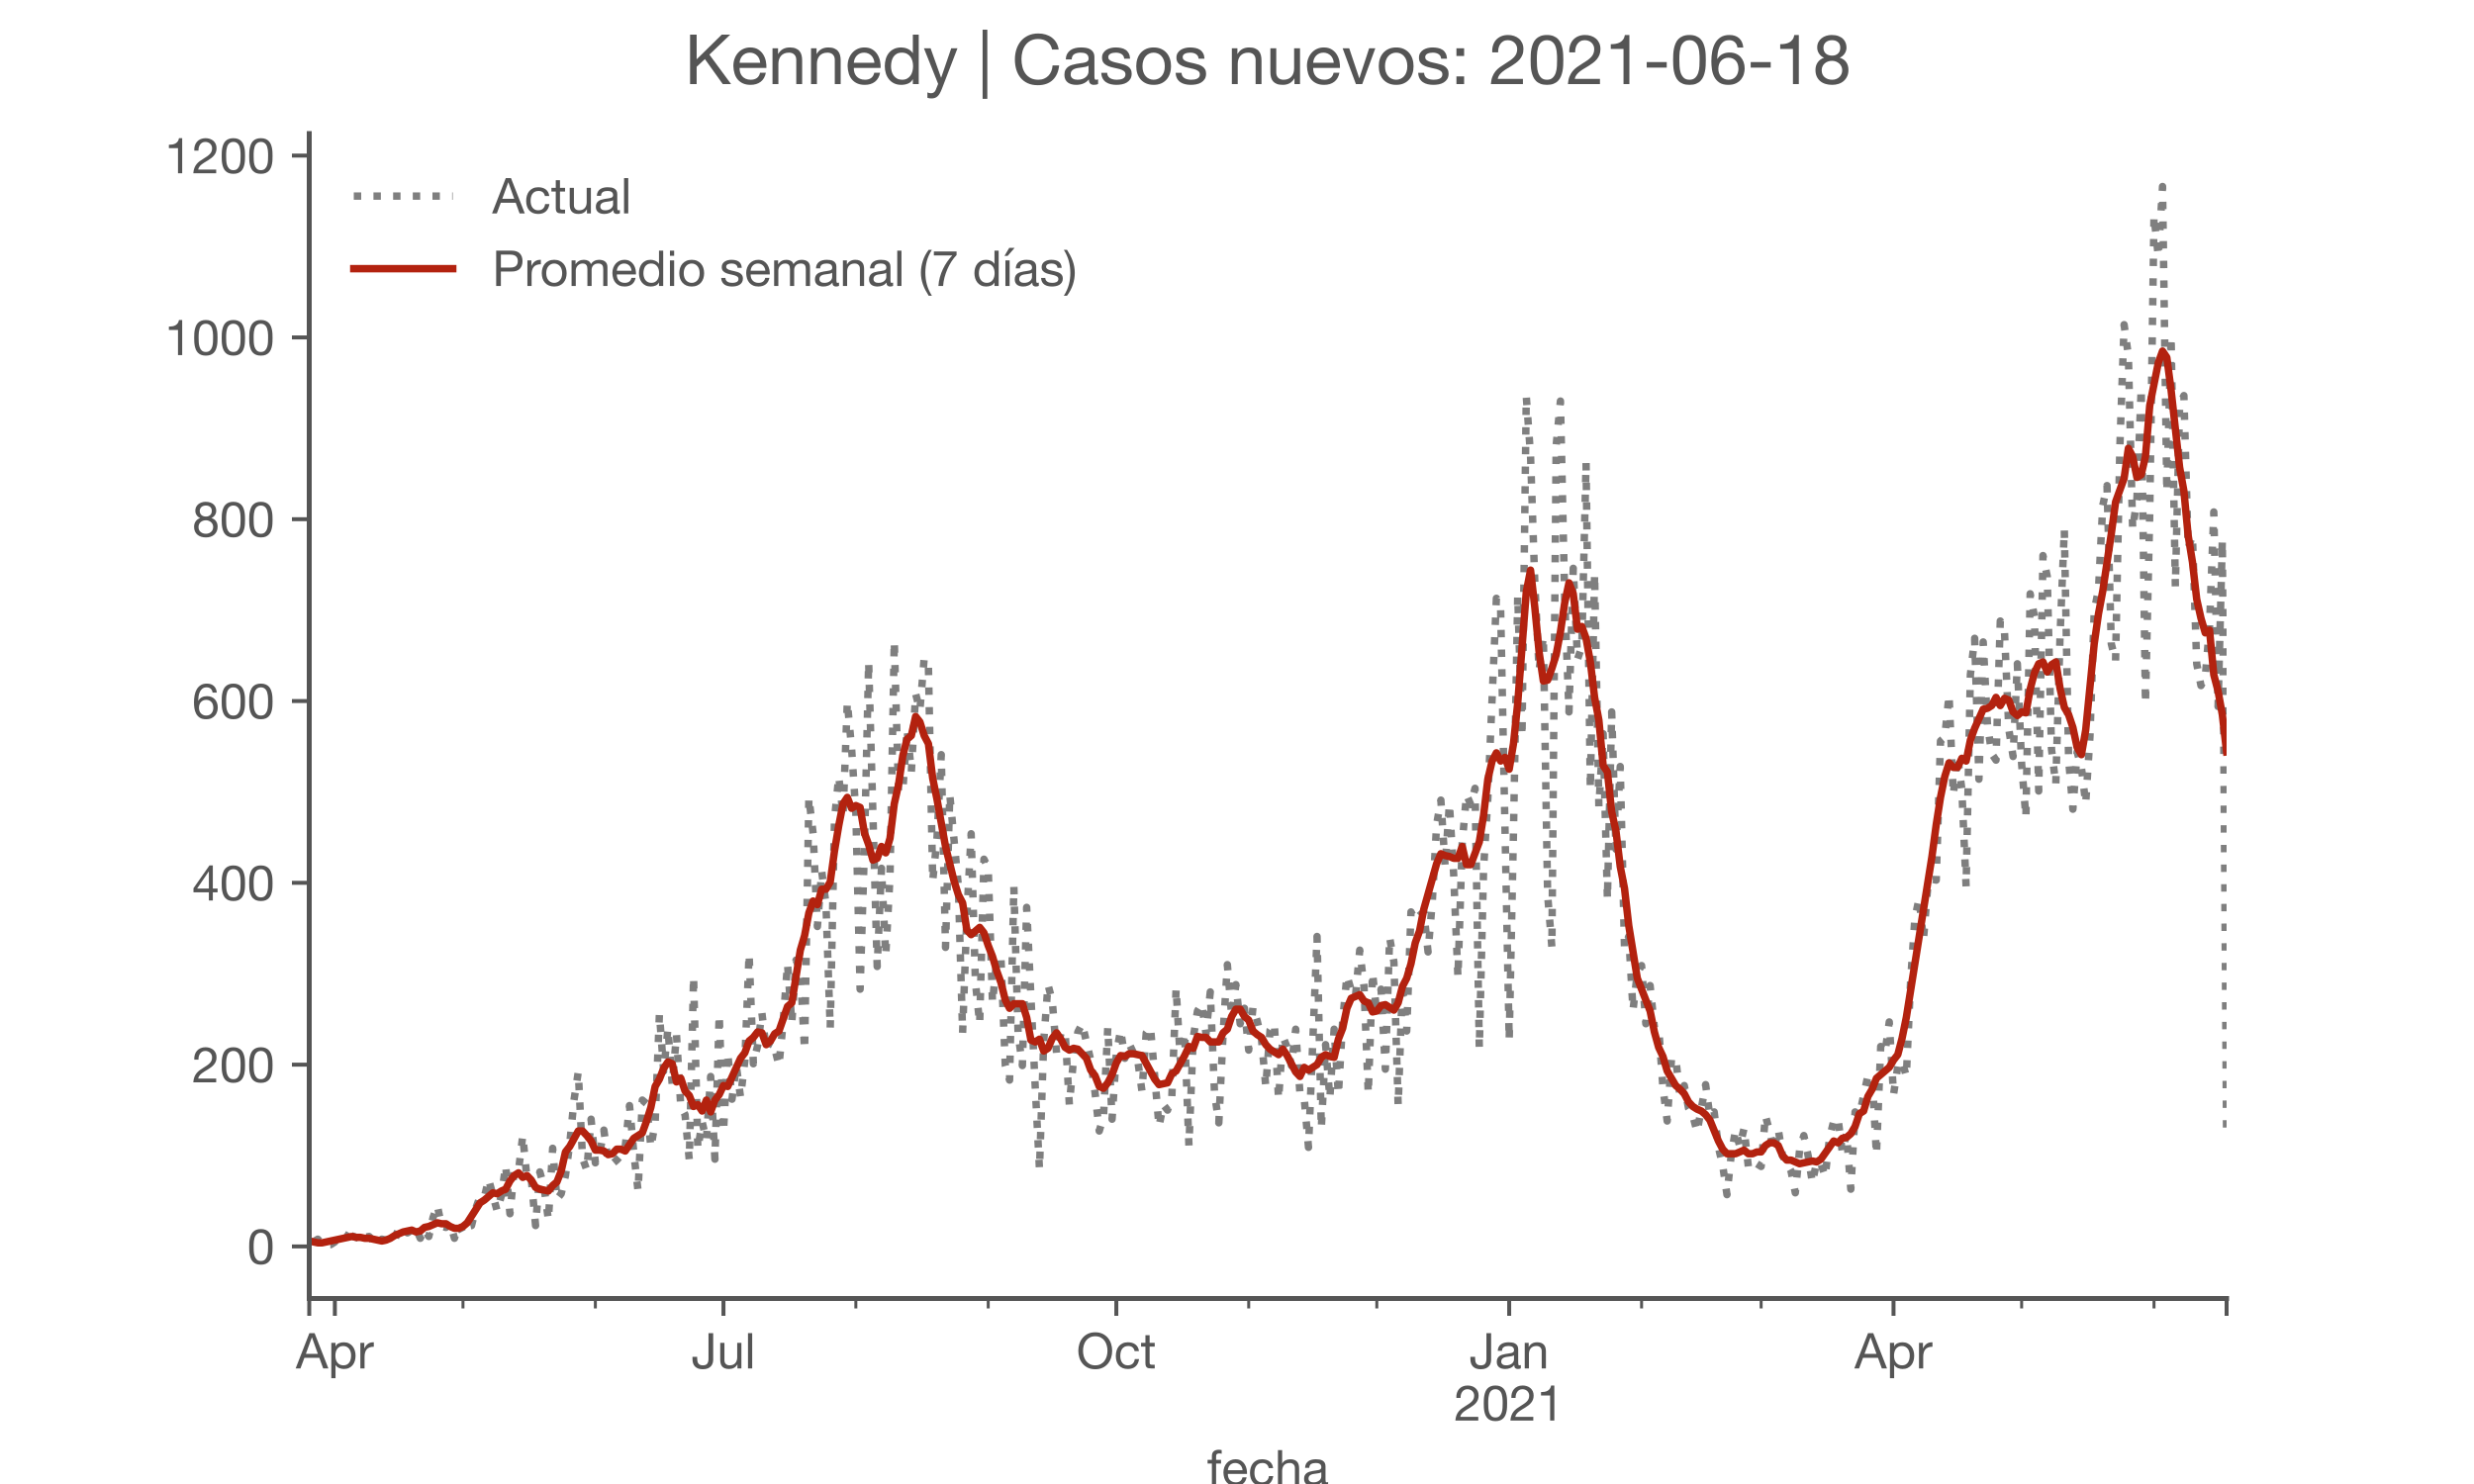 <?xml version="1.0" encoding="utf-8" standalone="no"?>
<!DOCTYPE svg PUBLIC "-//W3C//DTD SVG 1.1//EN"
  "http://www.w3.org/Graphics/SVG/1.1/DTD/svg11.dtd">
<!-- Created with matplotlib (https://matplotlib.org/) -->
<svg height="300pt" version="1.1" viewBox="0 0 500 300" width="500pt" xmlns="http://www.w3.org/2000/svg" xmlns:xlink="http://www.w3.org/1999/xlink">
 <defs>
  <style type="text/css">*{stroke-linecap:butt;stroke-linejoin:round;}</style>
 </defs>
 <g id="figure_1">
  <g id="patch_1">
   <path d="M 0 300 
L 500 300 
L 500 0 
L 0 0 
z
" style="fill:#ffffff;"/>
  </g>
  <g id="axes_1">
   <g id="patch_2">
    <path d="M 62.5 262.5 
L 450 262.5 
L 450 27 
L 62.5 27 
z
" style="fill:#ffffff;"/>
   </g>
   <g id="matplotlib.axis_1">
    <g id="xtick_1">
     <g id="line2d_1">
      <defs>
       <path d="M 0 0 
L 0 3.5 
" id="mc97110489b" style="stroke:#555555;stroke-width:0.8;"/>
      </defs>
      <g>
       <use style="fill:#555555;stroke:#555555;stroke-width:0.8;" x="62.5" xlink:href="#mc97110489b" y="262.5"/>
      </g>
     </g>
    </g>
    <g id="xtick_2">
     <g id="line2d_2">
      <g>
       <use style="fill:#555555;stroke:#555555;stroke-width:0.8;" x="67.678" xlink:href="#mc97110489b" y="262.5"/>
      </g>
     </g>
     <g id="text_1">
      <!-- Apr -->
      <g style="fill:#555555;" transform="translate(59.809 276.641)scale(0.1 -0.1)">
       <defs>
        <path d="M 20.094 29.5 
L 32.203 62.797 
L 32.406 62.797 
L 44.297 29.5 
z
M 27.203 71.406 
L -0.594 0 
L 9.094 0 
L 17.094 21.5 
L 47.297 21.5 
L 55.094 0 
L 65.594 0 
L 37.703 71.406 
z
" id="HelveticaNeue-65"/>
        <path d="M 6.703 51.703 
L 6.703 -19.703 
L 15.203 -19.703 
L 15.203 6.906 
L 15.406 6.906 
Q 16.797 4.594 18.844 3.047 
Q 20.906 1.5 23.203 0.594 
Q 25.5 -0.297 27.844 -0.688 
Q 30.203 -1.094 32.094 -1.094 
Q 38 -1.094 42.453 1 
Q 46.906 3.094 49.844 6.75 
Q 52.797 10.406 54.25 15.297 
Q 55.703 20.203 55.703 25.703 
Q 55.703 31.203 54.203 36.094 
Q 52.703 41 49.75 44.75 
Q 46.797 48.5 42.344 50.703 
Q 37.906 52.906 31.906 52.906 
Q 26.5 52.906 22 50.953 
Q 17.5 49 15.406 44.703 
L 15.203 44.703 
L 15.203 51.703 
z
M 46.703 26.297 
Q 46.703 22.5 45.891 18.891 
Q 45.094 15.297 43.297 12.5 
Q 41.5 9.703 38.547 8 
Q 35.594 6.297 31.203 6.297 
Q 26.797 6.297 23.688 7.938 
Q 20.594 9.594 18.641 12.297 
Q 16.703 15 15.797 18.547 
Q 14.906 22.094 14.906 25.906 
Q 14.906 29.5 15.75 33 
Q 16.594 36.5 18.5 39.25 
Q 20.406 42 23.406 43.703 
Q 26.406 45.406 30.703 45.406 
Q 34.797 45.406 37.844 43.797 
Q 40.906 42.203 42.844 39.5 
Q 44.797 36.797 45.75 33.344 
Q 46.703 29.906 46.703 26.297 
z
" id="HelveticaNeue-112"/>
        <path d="M 6.094 51.703 
L 6.094 0 
L 14.594 0 
L 14.594 23 
Q 14.594 28 15.594 31.844 
Q 16.594 35.703 18.797 38.391 
Q 21 41.094 24.594 42.5 
Q 28.203 43.906 33.297 43.906 
L 33.297 52.906 
Q 26.406 53.094 21.906 50.094 
Q 17.406 47.094 14.297 40.797 
L 14.094 40.797 
L 14.094 51.703 
z
" id="HelveticaNeue-114"/>
       </defs>
       <use xlink:href="#HelveticaNeue-65"/>
       <use x="64.8" xlink:href="#HelveticaNeue-112"/>
       <use x="124.1" xlink:href="#HelveticaNeue-114"/>
      </g>
     </g>
    </g>
    <g id="xtick_3">
     <g id="line2d_3">
      <g>
       <use style="fill:#555555;stroke:#555555;stroke-width:0.8;" x="146.214" xlink:href="#mc97110489b" y="262.5"/>
      </g>
     </g>
     <g id="text_2">
      <!-- Jul -->
      <g style="fill:#555555;" transform="translate(139.729 276.641)scale(0.1 -0.1)">
       <defs>
        <path d="M 44.094 17.797 
L 44.094 71.406 
L 34.594 71.406 
L 34.594 19.203 
Q 34.594 13.297 32.141 9.797 
Q 29.703 6.297 23.203 6.297 
Q 19.703 6.297 17.453 7.344 
Q 15.203 8.406 13.953 10.297 
Q 12.703 12.203 12.203 14.797 
Q 11.703 17.406 11.703 20.5 
L 11.703 23.5 
L 2.203 23.5 
L 2.203 19.094 
Q 2.203 8.906 7.594 3.656 
Q 13 -1.594 23 -1.594 
Q 29 -1.594 33.047 0.047 
Q 37.094 1.703 39.547 4.453 
Q 42 7.203 43.047 10.703 
Q 44.094 14.203 44.094 17.797 
z
" id="HelveticaNeue-74"/>
        <path d="M 49.203 0 
L 49.203 51.703 
L 40.703 51.703 
L 40.703 22.5 
Q 40.703 19 39.75 16.047 
Q 38.797 13.094 36.891 10.891 
Q 35 8.703 32.141 7.5 
Q 29.297 6.297 25.406 6.297 
Q 20.5 6.297 17.703 9.094 
Q 14.906 11.906 14.906 16.703 
L 14.906 51.703 
L 6.406 51.703 
L 6.406 17.703 
Q 6.406 13.5 7.25 10.047 
Q 8.094 6.594 10.188 4.094 
Q 12.297 1.594 15.688 0.25 
Q 19.094 -1.094 24.203 -1.094 
Q 29.906 -1.094 34.094 1.156 
Q 38.297 3.406 41 8.203 
L 41.203 8.203 
L 41.203 0 
z
" id="HelveticaNeue-117"/>
        <path d="M 6.906 71.406 
L 6.906 0 
L 15.406 0 
L 15.406 71.406 
z
" id="HelveticaNeue-108"/>
       </defs>
       <use xlink:href="#HelveticaNeue-74"/>
       <use x="51.9" xlink:href="#HelveticaNeue-117"/>
       <use x="107.5" xlink:href="#HelveticaNeue-108"/>
      </g>
     </g>
    </g>
    <g id="xtick_4">
     <g id="line2d_4">
      <g>
       <use style="fill:#555555;stroke:#555555;stroke-width:0.8;" x="225.612" xlink:href="#mc97110489b" y="262.5"/>
      </g>
     </g>
     <g id="text_3">
      <!-- Oct -->
      <g style="fill:#555555;" transform="translate(217.552 276.641)scale(0.1 -0.1)">
       <defs>
        <path d="M 13.297 35.703 
Q 13.297 41.094 14.688 46.344 
Q 16.094 51.594 19.094 55.797 
Q 22.094 60 26.797 62.547 
Q 31.5 65.094 38 65.094 
Q 44.5 65.094 49.203 62.547 
Q 53.906 60 56.906 55.797 
Q 59.906 51.594 61.297 46.344 
Q 62.703 41.094 62.703 35.703 
Q 62.703 30.297 61.297 25.047 
Q 59.906 19.797 56.906 15.594 
Q 53.906 11.406 49.203 8.844 
Q 44.5 6.297 38 6.297 
Q 31.5 6.297 26.797 8.844 
Q 22.094 11.406 19.094 15.594 
Q 16.094 19.797 14.688 25.047 
Q 13.297 30.297 13.297 35.703 
z
M 3.797 35.703 
Q 3.797 28.406 5.938 21.656 
Q 8.094 14.906 12.391 9.703 
Q 16.703 4.5 23.094 1.453 
Q 29.5 -1.594 38 -1.594 
Q 46.5 -1.594 52.891 1.453 
Q 59.297 4.5 63.594 9.703 
Q 67.906 14.906 70.047 21.656 
Q 72.203 28.406 72.203 35.703 
Q 72.203 43 70.047 49.75 
Q 67.906 56.5 63.594 61.703 
Q 59.297 66.906 52.891 70 
Q 46.5 73.094 38 73.094 
Q 29.5 73.094 23.094 70 
Q 16.703 66.906 12.391 61.703 
Q 8.094 56.5 5.938 49.75 
Q 3.797 43 3.797 35.703 
z
" id="HelveticaNeue-79"/>
        <path d="M 41.5 35.094 
L 50.297 35.094 
Q 49.797 39.703 47.891 43.047 
Q 46 46.406 43.047 48.594 
Q 40.094 50.797 36.25 51.844 
Q 32.406 52.906 28 52.906 
Q 21.906 52.906 17.297 50.75 
Q 12.703 48.594 9.641 44.844 
Q 6.594 41.094 5.094 36.047 
Q 3.594 31 3.594 25.203 
Q 3.594 19.406 5.141 14.547 
Q 6.703 9.703 9.75 6.203 
Q 12.797 2.703 17.344 0.797 
Q 21.906 -1.094 27.797 -1.094 
Q 37.703 -1.094 43.453 4.094 
Q 49.203 9.297 50.594 18.906 
L 41.906 18.906 
Q 41.094 12.906 37.547 9.594 
Q 34 6.297 27.703 6.297 
Q 23.703 6.297 20.797 7.891 
Q 17.906 9.5 16.094 12.141 
Q 14.297 14.797 13.438 18.188 
Q 12.594 21.594 12.594 25.203 
Q 12.594 29.094 13.391 32.75 
Q 14.203 36.406 16.047 39.203 
Q 17.906 42 21 43.703 
Q 24.094 45.406 28.703 45.406 
Q 34.094 45.406 37.297 42.703 
Q 40.5 40 41.5 35.094 
z
" id="HelveticaNeue-99"/>
        <path d="M 18.203 51.703 
L 18.203 67.203 
L 9.703 67.203 
L 9.703 51.703 
L 0.906 51.703 
L 0.906 44.203 
L 9.703 44.203 
L 9.703 11.297 
Q 9.703 7.703 10.391 5.5 
Q 11.094 3.297 12.547 2.094 
Q 14 0.906 16.344 0.453 
Q 18.703 0 22 0 
L 28.5 0 
L 28.5 7.5 
L 24.594 7.5 
Q 22.594 7.5 21.344 7.641 
Q 20.094 7.797 19.391 8.297 
Q 18.703 8.797 18.453 9.688 
Q 18.203 10.594 18.203 12.094 
L 18.203 44.203 
L 28.5 44.203 
L 28.5 51.703 
z
" id="HelveticaNeue-116"/>
       </defs>
       <use xlink:href="#HelveticaNeue-79"/>
       <use x="76" xlink:href="#HelveticaNeue-99"/>
       <use x="129.7" xlink:href="#HelveticaNeue-116"/>
      </g>
     </g>
    </g>
    <g id="xtick_5">
     <g id="line2d_5">
      <g>
       <use style="fill:#555555;stroke:#555555;stroke-width:0.8;" x="305.011" xlink:href="#mc97110489b" y="262.5"/>
      </g>
     </g>
     <g id="text_4">
      <!-- Jan -->
      <g style="fill:#555555;" transform="translate(296.951 276.641)scale(0.1 -0.1)">
       <defs>
        <path d="M 52.203 0.203 
Q 50 -1.094 46.094 -1.094 
Q 42.797 -1.094 40.844 0.75 
Q 38.906 2.594 38.906 6.797 
Q 35.406 2.594 30.75 0.75 
Q 26.094 -1.094 20.703 -1.094 
Q 17.203 -1.094 14.047 -0.297 
Q 10.906 0.5 8.594 2.203 
Q 6.297 3.906 4.938 6.656 
Q 3.594 9.406 3.594 13.297 
Q 3.594 17.703 5.094 20.5 
Q 6.594 23.297 9.047 25.047 
Q 11.5 26.797 14.641 27.688 
Q 17.797 28.594 21.094 29.203 
Q 24.594 29.906 27.75 30.25 
Q 30.906 30.594 33.297 31.25 
Q 35.703 31.906 37.094 33.156 
Q 38.5 34.406 38.5 36.797 
Q 38.5 39.594 37.453 41.297 
Q 36.406 43 34.75 43.891 
Q 33.094 44.797 31.047 45.094 
Q 29 45.406 27 45.406 
Q 21.594 45.406 18 43.344 
Q 14.406 41.297 14.094 35.594 
L 5.594 35.594 
Q 5.797 40.406 7.594 43.703 
Q 9.406 47 12.406 49.047 
Q 15.406 51.094 19.25 52 
Q 23.094 52.906 27.5 52.906 
Q 31 52.906 34.453 52.406 
Q 37.906 51.906 40.703 50.344 
Q 43.5 48.797 45.203 46 
Q 46.906 43.203 46.906 38.703 
L 46.906 12.094 
Q 46.906 9.094 47.25 7.688 
Q 47.594 6.297 49.594 6.297 
Q 50.703 6.297 52.203 6.797 
z
M 38.406 26.703 
Q 36.797 25.5 34.188 24.953 
Q 31.594 24.406 28.75 24.047 
Q 25.906 23.703 23 23.25 
Q 20.094 22.797 17.797 21.797 
Q 15.5 20.797 14.047 18.938 
Q 12.594 17.094 12.594 13.906 
Q 12.594 11.797 13.438 10.344 
Q 14.297 8.906 15.641 8 
Q 17 7.094 18.797 6.688 
Q 20.594 6.297 22.594 6.297 
Q 26.797 6.297 29.797 7.438 
Q 32.797 8.594 34.688 10.344 
Q 36.594 12.094 37.5 14.141 
Q 38.406 16.203 38.406 18 
z
" id="HelveticaNeue-97"/>
        <path d="M 6.406 51.703 
L 6.406 0 
L 14.906 0 
L 14.906 29.203 
Q 14.906 32.703 15.844 35.641 
Q 16.797 38.594 18.688 40.797 
Q 20.594 43 23.438 44.203 
Q 26.297 45.406 30.203 45.406 
Q 35.094 45.406 37.891 42.594 
Q 40.703 39.797 40.703 35 
L 40.703 0 
L 49.203 0 
L 49.203 34 
Q 49.203 38.203 48.344 41.641 
Q 47.5 45.094 45.391 47.594 
Q 43.297 50.094 39.891 51.5 
Q 36.5 52.906 31.406 52.906 
Q 19.906 52.906 14.594 43.5 
L 14.406 43.5 
L 14.406 51.703 
z
" id="HelveticaNeue-110"/>
       </defs>
       <use xlink:href="#HelveticaNeue-74"/>
       <use x="51.9" xlink:href="#HelveticaNeue-97"/>
       <use x="105.6" xlink:href="#HelveticaNeue-110"/>
      </g>
      <!-- 2021 -->
      <g style="fill:#555555;" transform="translate(293.892 287.18)scale(0.1 -0.1)">
       <defs>
        <path d="M 4.406 45.797 
L 12.906 45.797 
Q 12.797 49 13.547 52.141 
Q 14.297 55.297 16 57.797 
Q 17.703 60.297 20.344 61.844 
Q 23 63.406 26.703 63.406 
Q 29.5 63.406 32 62.5 
Q 34.5 61.594 36.344 59.891 
Q 38.203 58.203 39.297 55.844 
Q 40.406 53.5 40.406 50.594 
Q 40.406 46.906 39.25 44.094 
Q 38.094 41.297 35.844 38.891 
Q 33.594 36.5 30.188 34.141 
Q 26.797 31.797 22.297 29 
Q 18.594 26.797 15.188 24.297 
Q 11.797 21.797 9.094 18.5 
Q 6.406 15.203 4.656 10.75 
Q 2.906 6.297 2.406 0 
L 48.703 0 
L 48.703 7.5 
L 12.297 7.5 
Q 12.906 10.797 14.844 13.344 
Q 16.797 15.906 19.547 18.094 
Q 22.297 20.297 25.594 22.25 
Q 28.906 24.203 32.203 26.203 
Q 35.5 28.297 38.594 30.594 
Q 41.703 32.906 44.094 35.75 
Q 46.5 38.594 47.953 42.188 
Q 49.406 45.797 49.406 50.5 
Q 49.406 55.5 47.656 59.297 
Q 45.906 63.094 42.906 65.641 
Q 39.906 68.203 35.844 69.547 
Q 31.797 70.906 27.203 70.906 
Q 21.594 70.906 17.188 69 
Q 12.797 67.094 9.844 63.75 
Q 6.906 60.406 5.5 55.797 
Q 4.094 51.203 4.406 45.797 
z
" id="HelveticaNeue-50"/>
        <path d="M 13.203 34.906 
Q 13.203 37.5 13.25 40.641 
Q 13.297 43.797 13.75 46.938 
Q 14.203 50.094 15.047 53.094 
Q 15.906 56.094 17.547 58.344 
Q 19.203 60.594 21.703 62 
Q 24.203 63.406 27.797 63.406 
Q 31.406 63.406 33.906 62 
Q 36.406 60.594 38.047 58.344 
Q 39.703 56.094 40.547 53.094 
Q 41.406 50.094 41.844 46.938 
Q 42.297 43.797 42.344 40.641 
Q 42.406 37.5 42.406 34.906 
Q 42.406 30.906 42.156 25.953 
Q 41.906 21 40.547 16.641 
Q 39.203 12.297 36.203 9.297 
Q 33.203 6.297 27.797 6.297 
Q 22.406 6.297 19.406 9.297 
Q 16.406 12.297 15.047 16.641 
Q 13.703 21 13.453 25.953 
Q 13.203 30.906 13.203 34.906 
z
M 4.203 34.797 
Q 4.203 30.906 4.391 26.703 
Q 4.594 22.5 5.391 18.5 
Q 6.203 14.5 7.703 10.953 
Q 9.203 7.406 11.797 4.703 
Q 14.406 2 18.344 0.453 
Q 22.297 -1.094 27.797 -1.094 
Q 33.406 -1.094 37.297 0.453 
Q 41.203 2 43.797 4.703 
Q 46.406 7.406 47.906 10.953 
Q 49.406 14.5 50.203 18.5 
Q 51 22.5 51.203 26.703 
Q 51.406 30.906 51.406 34.797 
Q 51.406 38.703 51.203 42.891 
Q 51 47.094 50.203 51.094 
Q 49.406 55.094 47.906 58.688 
Q 46.406 62.297 43.797 65 
Q 41.203 67.703 37.25 69.297 
Q 33.297 70.906 27.797 70.906 
Q 22.297 70.906 18.344 69.297 
Q 14.406 67.703 11.797 65 
Q 9.203 62.297 7.703 58.688 
Q 6.203 55.094 5.391 51.094 
Q 4.594 47.094 4.391 42.891 
Q 4.203 38.703 4.203 34.797 
z
" id="HelveticaNeue-48"/>
        <path d="M 35.594 0 
L 35.594 70.906 
L 29.094 70.906 
Q 28.406 66.906 26.5 64.297 
Q 24.594 61.703 21.844 60.203 
Q 19.094 58.703 15.688 58.141 
Q 12.297 57.594 8.703 57.594 
L 8.703 50.797 
L 27.094 50.797 
L 27.094 0 
z
" id="HelveticaNeue-49"/>
       </defs>
       <use xlink:href="#HelveticaNeue-50"/>
       <use x="55.6" xlink:href="#HelveticaNeue-48"/>
       <use x="111.2" xlink:href="#HelveticaNeue-50"/>
       <use x="166.8" xlink:href="#HelveticaNeue-49"/>
      </g>
     </g>
    </g>
    <g id="xtick_6">
     <g id="line2d_6">
      <g>
       <use style="fill:#555555;stroke:#555555;stroke-width:0.8;" x="382.684" xlink:href="#mc97110489b" y="262.5"/>
      </g>
     </g>
     <g id="text_5">
      <!-- Apr -->
      <g style="fill:#555555;" transform="translate(374.814 276.641)scale(0.1 -0.1)">
       <use xlink:href="#HelveticaNeue-65"/>
       <use x="64.8" xlink:href="#HelveticaNeue-112"/>
       <use x="124.1" xlink:href="#HelveticaNeue-114"/>
      </g>
     </g>
    </g>
    <g id="xtick_7">
     <g id="line2d_7">
      <g>
       <use style="fill:#555555;stroke:#555555;stroke-width:0.8;" x="450" xlink:href="#mc97110489b" y="262.5"/>
      </g>
     </g>
    </g>
    <g id="xtick_8">
     <g id="line2d_8">
      <defs>
       <path d="M 0 0 
L 0 2 
" id="m75bd9c53e6" style="stroke:#555555;stroke-width:0.6;"/>
      </defs>
      <g>
       <use style="fill:#555555;stroke:#555555;stroke-width:0.6;" x="93.569" xlink:href="#m75bd9c53e6" y="262.5"/>
      </g>
     </g>
    </g>
    <g id="xtick_9">
     <g id="line2d_9">
      <g>
       <use style="fill:#555555;stroke:#555555;stroke-width:0.6;" x="120.323" xlink:href="#m75bd9c53e6" y="262.5"/>
      </g>
     </g>
    </g>
    <g id="xtick_10">
     <g id="line2d_10">
      <g>
       <use style="fill:#555555;stroke:#555555;stroke-width:0.6;" x="172.968" xlink:href="#m75bd9c53e6" y="262.5"/>
      </g>
     </g>
    </g>
    <g id="xtick_11">
     <g id="line2d_11">
      <g>
       <use style="fill:#555555;stroke:#555555;stroke-width:0.6;" x="199.722" xlink:href="#m75bd9c53e6" y="262.5"/>
      </g>
     </g>
    </g>
    <g id="xtick_12">
     <g id="line2d_12">
      <g>
       <use style="fill:#555555;stroke:#555555;stroke-width:0.6;" x="252.366" xlink:href="#m75bd9c53e6" y="262.5"/>
      </g>
     </g>
    </g>
    <g id="xtick_13">
     <g id="line2d_13">
      <g>
       <use style="fill:#555555;stroke:#555555;stroke-width:0.6;" x="278.257" xlink:href="#m75bd9c53e6" y="262.5"/>
      </g>
     </g>
    </g>
    <g id="xtick_14">
     <g id="line2d_14">
      <g>
       <use style="fill:#555555;stroke:#555555;stroke-width:0.6;" x="331.765" xlink:href="#m75bd9c53e6" y="262.5"/>
      </g>
     </g>
    </g>
    <g id="xtick_15">
     <g id="line2d_15">
      <g>
       <use style="fill:#555555;stroke:#555555;stroke-width:0.6;" x="355.93" xlink:href="#m75bd9c53e6" y="262.5"/>
      </g>
     </g>
    </g>
    <g id="xtick_16">
     <g id="line2d_16">
      <g>
       <use style="fill:#555555;stroke:#555555;stroke-width:0.6;" x="408.575" xlink:href="#m75bd9c53e6" y="262.5"/>
      </g>
     </g>
    </g>
    <g id="xtick_17">
     <g id="line2d_17">
      <g>
       <use style="fill:#555555;stroke:#555555;stroke-width:0.6;" x="435.329" xlink:href="#m75bd9c53e6" y="262.5"/>
      </g>
     </g>
    </g>
    <g id="text_6">
     <!-- fecha -->
     <g style="fill:#555555;" transform="translate(243.935 300.291)scale(0.1 -0.1)">
      <defs>
       <path d="M 9.906 44.203 
L 9.906 0 
L 18.406 0 
L 18.406 44.203 
L 28.406 44.203 
L 28.406 51.703 
L 18.406 51.703 
L 18.406 58.906 
Q 18.406 62.297 20.094 63.5 
Q 21.797 64.703 24.906 64.703 
Q 26 64.703 27.297 64.547 
Q 28.594 64.406 29.703 64 
L 29.703 71.406 
Q 28.5 71.797 26.953 72 
Q 25.406 72.203 24.203 72.203 
Q 17.203 72.203 13.547 68.953 
Q 9.906 65.703 9.906 59.406 
L 9.906 51.703 
L 1.203 51.703 
L 1.203 44.203 
z
" id="HelveticaNeue-102"/>
       <path d="M 42.297 30.797 
L 12.594 30.797 
Q 12.797 33.797 13.891 36.438 
Q 15 39.094 16.891 41.094 
Q 18.797 43.094 21.438 44.25 
Q 24.094 45.406 27.406 45.406 
Q 30.594 45.406 33.25 44.25 
Q 35.906 43.094 37.844 41.141 
Q 39.797 39.203 40.938 36.5 
Q 42.094 33.797 42.297 30.797 
z
M 50.5 16.406 
L 42.094 16.406 
Q 41 11.297 37.547 8.797 
Q 34.094 6.297 28.703 6.297 
Q 24.5 6.297 21.391 7.688 
Q 18.297 9.094 16.297 11.438 
Q 14.297 13.797 13.391 16.844 
Q 12.5 19.906 12.594 23.297 
L 51.297 23.297 
Q 51.5 28 50.453 33.203 
Q 49.406 38.406 46.656 42.797 
Q 43.906 47.203 39.344 50.047 
Q 34.797 52.906 27.906 52.906 
Q 22.594 52.906 18.141 50.906 
Q 13.703 48.906 10.453 45.297 
Q 7.203 41.703 5.391 36.797 
Q 3.594 31.906 3.594 26 
Q 3.797 20.094 5.344 15.094 
Q 6.906 10.094 10 6.5 
Q 13.094 2.906 17.641 0.906 
Q 22.203 -1.094 28.406 -1.094 
Q 37.203 -1.094 43 3.297 
Q 48.797 7.703 50.5 16.406 
z
" id="HelveticaNeue-101"/>
       <path d="M 6.406 71.406 
L 6.406 0 
L 14.906 0 
L 14.906 29.203 
Q 14.906 32.703 15.844 35.641 
Q 16.797 38.594 18.688 40.797 
Q 20.594 43 23.438 44.203 
Q 26.297 45.406 30.203 45.406 
Q 35.094 45.406 37.891 42.594 
Q 40.703 39.797 40.703 35 
L 40.703 0 
L 49.203 0 
L 49.203 34 
Q 49.203 38.203 48.344 41.641 
Q 47.5 45.094 45.391 47.594 
Q 43.297 50.094 39.891 51.5 
Q 36.5 52.906 31.406 52.906 
Q 29.094 52.906 26.641 52.406 
Q 24.203 51.906 21.953 50.844 
Q 19.703 49.797 17.891 48.141 
Q 16.094 46.5 15.094 44.094 
L 14.906 44.094 
L 14.906 71.406 
z
" id="HelveticaNeue-104"/>
      </defs>
      <use xlink:href="#HelveticaNeue-102"/>
      <use x="29.6" xlink:href="#HelveticaNeue-101"/>
      <use x="83.3" xlink:href="#HelveticaNeue-99"/>
      <use x="137" xlink:href="#HelveticaNeue-104"/>
      <use x="192.6" xlink:href="#HelveticaNeue-97"/>
     </g>
    </g>
   </g>
   <g id="matplotlib.axis_2">
    <g id="ytick_1">
     <g id="line2d_18">
      <defs>
       <path d="M 0 0 
L -3.5 0 
" id="mfd82204ff8" style="stroke:#555555;stroke-width:0.8;"/>
      </defs>
      <g>
       <use style="fill:#555555;stroke:#555555;stroke-width:0.8;" x="62.5" xlink:href="#mfd82204ff8" y="251.979"/>
      </g>
     </g>
     <g id="text_7">
      <!-- 0 -->
      <g style="fill:#555555;" transform="translate(49.941 255.55)scale(0.1 -0.1)">
       <use xlink:href="#HelveticaNeue-48"/>
      </g>
     </g>
    </g>
    <g id="ytick_2">
     <g id="line2d_19">
      <g>
       <use style="fill:#555555;stroke:#555555;stroke-width:0.8;" x="62.5" xlink:href="#mfd82204ff8" y="215.225"/>
      </g>
     </g>
     <g id="text_8">
      <!-- 200 -->
      <g style="fill:#555555;" transform="translate(38.822 218.796)scale(0.1 -0.1)">
       <use xlink:href="#HelveticaNeue-50"/>
       <use x="55.6" xlink:href="#HelveticaNeue-48"/>
       <use x="111.2" xlink:href="#HelveticaNeue-48"/>
      </g>
     </g>
    </g>
    <g id="ytick_3">
     <g id="line2d_20">
      <g>
       <use style="fill:#555555;stroke:#555555;stroke-width:0.8;" x="62.5" xlink:href="#mfd82204ff8" y="178.472"/>
      </g>
     </g>
     <g id="text_9">
      <!-- 400 -->
      <g style="fill:#555555;" transform="translate(38.822 182.042)scale(0.1 -0.1)">
       <defs>
        <path d="M 33.906 24.094 
L 10.094 24.094 
L 33.703 58.797 
L 33.906 58.797 
z
M 41.906 24.094 
L 41.906 70.906 
L 35.094 70.906 
L 2.797 24.797 
L 2.797 16.594 
L 33.906 16.594 
L 33.906 0 
L 41.906 0 
L 41.906 16.594 
L 51.5 16.594 
L 51.5 24.094 
z
" id="HelveticaNeue-52"/>
       </defs>
       <use xlink:href="#HelveticaNeue-52"/>
       <use x="55.6" xlink:href="#HelveticaNeue-48"/>
       <use x="111.2" xlink:href="#HelveticaNeue-48"/>
      </g>
     </g>
    </g>
    <g id="ytick_4">
     <g id="line2d_21">
      <g>
       <use style="fill:#555555;stroke:#555555;stroke-width:0.8;" x="62.5" xlink:href="#mfd82204ff8" y="141.718"/>
      </g>
     </g>
     <g id="text_10">
      <!-- 600 -->
      <g style="fill:#555555;" transform="translate(38.822 145.288)scale(0.1 -0.1)">
       <defs>
        <path d="M 41.406 52.797 
L 49.906 52.797 
Q 49.094 61.594 43.891 66.25 
Q 38.703 70.906 29.906 70.906 
Q 22.297 70.906 17.297 67.703 
Q 12.297 64.5 9.297 59.203 
Q 6.297 53.906 5.047 47.047 
Q 3.797 40.203 3.797 32.906 
Q 3.797 27.297 4.641 21.297 
Q 5.5 15.297 8.094 10.297 
Q 10.703 5.297 15.5 2.094 
Q 20.297 -1.094 28.203 -1.094 
Q 34.906 -1.094 39.453 1.156 
Q 44 3.406 46.75 6.844 
Q 49.5 10.297 50.703 14.5 
Q 51.906 18.703 51.906 22.594 
Q 51.906 27.5 50.406 31.703 
Q 48.906 35.906 46.156 39 
Q 43.406 42.094 39.344 43.844 
Q 35.297 45.594 30.203 45.594 
Q 24.406 45.594 19.953 43.391 
Q 15.5 41.203 12.5 36.297 
L 12.297 36.5 
Q 12.406 40.594 13.094 45.297 
Q 13.797 50 15.641 54.047 
Q 17.5 58.094 20.797 60.75 
Q 24.094 63.406 29.5 63.406 
Q 34.594 63.406 37.688 60.5 
Q 40.797 57.594 41.406 52.797 
z
M 28.594 38.094 
Q 32.203 38.094 34.891 36.797 
Q 37.594 35.5 39.391 33.344 
Q 41.203 31.203 42.047 28.25 
Q 42.906 25.297 42.906 22 
Q 42.906 18.906 41.953 16.047 
Q 41 13.203 39.203 11 
Q 37.406 8.797 34.75 7.547 
Q 32.094 6.297 28.594 6.297 
Q 25.094 6.297 22.344 7.547 
Q 19.594 8.797 17.75 10.891 
Q 15.906 13 14.906 15.891 
Q 13.906 18.797 13.906 22.094 
Q 13.906 25.406 14.844 28.344 
Q 15.797 31.297 17.688 33.438 
Q 19.594 35.594 22.297 36.844 
Q 25 38.094 28.594 38.094 
z
" id="HelveticaNeue-54"/>
       </defs>
       <use xlink:href="#HelveticaNeue-54"/>
       <use x="55.6" xlink:href="#HelveticaNeue-48"/>
       <use x="111.2" xlink:href="#HelveticaNeue-48"/>
      </g>
     </g>
    </g>
    <g id="ytick_5">
     <g id="line2d_22">
      <g>
       <use style="fill:#555555;stroke:#555555;stroke-width:0.8;" x="62.5" xlink:href="#mfd82204ff8" y="104.964"/>
      </g>
     </g>
     <g id="text_11">
      <!-- 800 -->
      <g style="fill:#555555;" transform="translate(38.822 108.534)scale(0.1 -0.1)">
       <defs>
        <path d="M 15.5 52.5 
Q 15.5 55.203 16.5 57.203 
Q 17.5 59.203 19.141 60.594 
Q 20.797 62 23.094 62.703 
Q 25.406 63.406 27.906 63.406 
Q 33.094 63.406 36.438 60.656 
Q 39.797 57.906 39.797 52.5 
Q 39.797 47.094 36.5 44.094 
Q 33.203 41.094 28.094 41.094 
Q 25.5 41.094 23.203 41.797 
Q 20.906 42.5 19.203 43.891 
Q 17.5 45.297 16.5 47.438 
Q 15.5 49.594 15.5 52.5 
z
M 6.5 52.797 
Q 6.5 48 9.203 43.953 
Q 11.906 39.906 16.406 38.094 
Q 10.406 36 7.203 31.344 
Q 4 26.703 4 20.406 
Q 4 15 5.844 10.953 
Q 7.703 6.906 10.953 4.203 
Q 14.203 1.5 18.594 0.203 
Q 23 -1.094 28.094 -1.094 
Q 33 -1.094 37.297 0.297 
Q 41.594 1.703 44.75 4.453 
Q 47.906 7.203 49.75 11.203 
Q 51.594 15.203 51.594 20.406 
Q 51.594 27 48.5 31.547 
Q 45.406 36.094 39 38.094 
Q 43.5 40.094 46.141 44.047 
Q 48.797 48 48.797 52.797 
Q 48.797 56.203 47.594 59.453 
Q 46.406 62.703 43.844 65.25 
Q 41.297 67.797 37.188 69.344 
Q 33.094 70.906 27.297 70.906 
Q 23.203 70.906 19.453 69.703 
Q 15.703 68.5 12.797 66.203 
Q 9.906 63.906 8.203 60.547 
Q 6.5 57.203 6.5 52.797 
z
M 13 20 
Q 13 23.094 14.141 25.594 
Q 15.297 28.094 17.344 29.891 
Q 19.406 31.703 22.156 32.641 
Q 24.906 33.594 28 33.594 
Q 31 33.594 33.641 32.547 
Q 36.297 31.5 38.297 29.703 
Q 40.297 27.906 41.438 25.453 
Q 42.594 23 42.594 20.094 
Q 42.594 17.094 41.547 14.594 
Q 40.5 12.094 38.547 10.25 
Q 36.594 8.406 33.938 7.344 
Q 31.297 6.297 28.094 6.297 
Q 21.5 6.297 17.25 9.938 
Q 13 13.594 13 20 
z
" id="HelveticaNeue-56"/>
       </defs>
       <use xlink:href="#HelveticaNeue-56"/>
       <use x="55.6" xlink:href="#HelveticaNeue-48"/>
       <use x="111.2" xlink:href="#HelveticaNeue-48"/>
      </g>
     </g>
    </g>
    <g id="ytick_6">
     <g id="line2d_23">
      <g>
       <use style="fill:#555555;stroke:#555555;stroke-width:0.8;" x="62.5" xlink:href="#mfd82204ff8" y="68.21"/>
      </g>
     </g>
     <g id="text_12">
      <!-- 1000 -->
      <g style="fill:#555555;" transform="translate(33.263 71.781)scale(0.1 -0.1)">
       <use xlink:href="#HelveticaNeue-49"/>
       <use x="55.6" xlink:href="#HelveticaNeue-48"/>
       <use x="111.2" xlink:href="#HelveticaNeue-48"/>
       <use x="166.8" xlink:href="#HelveticaNeue-48"/>
      </g>
     </g>
    </g>
    <g id="ytick_7">
     <g id="line2d_24">
      <g>
       <use style="fill:#555555;stroke:#555555;stroke-width:0.8;" x="62.5" xlink:href="#mfd82204ff8" y="31.456"/>
      </g>
     </g>
     <g id="text_13">
      <!-- 1200 -->
      <g style="fill:#555555;" transform="translate(33.263 35.027)scale(0.1 -0.1)">
       <use xlink:href="#HelveticaNeue-49"/>
       <use x="55.6" xlink:href="#HelveticaNeue-50"/>
       <use x="111.2" xlink:href="#HelveticaNeue-48"/>
       <use x="166.8" xlink:href="#HelveticaNeue-48"/>
      </g>
     </g>
    </g>
   </g>
   <g id="line2d_25">
    <path clip-path="url(#p0d9836034d)" d="M 63.363 251.06 
L 64.226 250.509 
L 65.089 251.428 
L 65.952 251.612 
L 66.815 251.612 
L 67.678 251.06 
L 68.541 249.406 
L 69.404 249.406 
L 70.267 249.958 
L 71.13 251.795 
L 71.993 249.223 
L 72.856 249.774 
L 73.719 250.142 
L 74.582 249.958 
L 75.445 250.877 
L 76.308 251.612 
L 77.171 250.509 
L 78.035 250.693 
L 78.898 251.428 
L 79.761 250.877 
L 80.624 247.936 
L 81.487 248.12 
L 82.35 249.223 
L 83.213 248.671 
L 84.076 248.304 
L 84.939 250.325 
L 85.802 248.488 
L 86.665 249.958 
L 87.528 246.099 
L 88.391 243.71 
L 89.254 247.936 
L 90.117 248.12 
L 90.98 247.201 
L 91.843 250.325 
L 92.706 247.569 
L 93.569 249.223 
L 94.432 247.936 
L 95.295 247.753 
L 96.158 244.261 
L 97.021 241.872 
L 97.884 242.056 
L 98.747 238.38 
L 100.473 244.812 
L 101.336 241.688 
L 102.199 235.624 
L 103.062 245.364 
L 103.925 236.543 
L 104.788 236.726 
L 105.651 229.559 
L 106.514 238.38 
L 107.378 238.38 
L 108.241 247.753 
L 109.104 236.91 
L 109.967 240.034 
L 110.83 246.65 
L 111.693 232.132 
L 112.556 242.423 
L 113.419 241.321 
L 114.282 237.645 
L 115.145 231.213 
L 116.008 222.392 
L 116.871 216.696 
L 117.734 234.154 
L 118.597 236.543 
L 119.46 226.252 
L 120.323 235.072 
L 121.186 233.235 
L 122.049 228.457 
L 122.912 234.889 
L 123.775 235.256 
L 124.638 234.521 
L 125.501 233.602 
L 126.364 231.765 
L 127.227 223.495 
L 128.09 233.051 
L 128.953 240.769 
L 129.816 222.392 
L 130.679 223.127 
L 131.542 231.948 
L 132.405 226.987 
L 133.268 204.934 
L 134.131 216.512 
L 134.994 207.875 
L 135.857 219.268 
L 136.72 209.161 
L 137.584 223.679 
L 138.447 225.333 
L 139.31 234.521 
L 140.173 197.4 
L 141.036 232.316 
L 141.899 226.803 
L 142.762 230.478 
L 143.625 217.614 
L 144.488 234.337 
L 145.351 205.118 
L 146.214 228.824 
L 147.077 212.836 
L 147.94 222.209 
L 148.803 215.409 
L 149.666 221.841 
L 150.529 214.49 
L 151.392 192.806 
L 152.255 215.042 
L 153.118 211.366 
L 153.981 204.751 
L 154.844 212.101 
L 155.707 210.447 
L 156.57 211.918 
L 157.433 215.409 
L 158.296 206.405 
L 159.159 194.827 
L 160.022 206.772 
L 160.885 194.092 
L 161.748 196.113 
L 162.611 212.285 
L 163.474 161.197 
L 164.337 168.548 
L 165.2 187.293 
L 166.063 176.083 
L 166.927 182.698 
L 167.79 207.875 
L 168.653 165.608 
L 169.516 156.971 
L 170.379 164.873 
L 171.242 141.902 
L 172.105 151.274 
L 172.968 164.321 
L 173.831 199.973 
L 174.694 171.856 
L 175.557 133.816 
L 177.283 195.378 
L 178.146 175.531 
L 179.009 193.173 
L 179.872 177.185 
L 180.735 129.589 
L 181.598 160.095 
L 182.461 159.727 
L 183.324 147.415 
L 184.187 156.052 
L 185.05 140.248 
L 185.913 143.556 
L 186.776 133.081 
L 187.639 134.918 
L 188.502 178.104 
L 189.365 169.467 
L 190.228 152.56 
L 191.091 191.519 
L 191.954 160.646 
L 193.68 179.023 
L 194.543 208.794 
L 195.406 185.087 
L 196.269 168.548 
L 197.133 198.502 
L 197.996 206.956 
L 198.859 173.694 
L 199.722 175.531 
L 200.585 202.729 
L 201.448 193.908 
L 202.311 194.092 
L 203.174 215.409 
L 204.037 218.349 
L 204.9 179.207 
L 205.763 208.977 
L 206.626 215.409 
L 207.489 183.433 
L 209.215 219.636 
L 210.078 236.359 
L 210.941 210.447 
L 211.804 199.054 
L 212.667 202.362 
L 213.53 212.836 
L 214.393 208.977 
L 215.256 208.426 
L 216.119 223.311 
L 216.982 213.939 
L 217.845 208.61 
L 218.708 206.956 
L 220.434 214.307 
L 221.297 220.738 
L 222.16 228.641 
L 223.023 225.7 
L 223.886 207.691 
L 224.749 226.252 
L 225.612 213.02 
L 226.476 208.242 
L 227.339 213.939 
L 228.202 210.999 
L 229.065 212.836 
L 229.928 214.307 
L 230.791 220.555 
L 231.654 208.794 
L 232.517 207.691 
L 234.243 227.722 
L 235.106 223.311 
L 235.969 224.414 
L 236.832 221.657 
L 237.695 199.789 
L 238.558 214.49 
L 239.421 208.794 
L 240.284 231.581 
L 241.147 209.896 
L 242.01 204.383 
L 242.873 202.913 
L 243.736 208.977 
L 244.599 200.524 
L 245.462 221.106 
L 246.325 226.987 
L 247.188 208.977 
L 248.051 195.011 
L 248.914 205.302 
L 249.777 199.054 
L 250.64 206.956 
L 251.503 203.832 
L 252.366 212.285 
L 253.229 203.648 
L 254.092 206.405 
L 254.955 210.08 
L 255.818 219.636 
L 256.682 208.242 
L 257.545 206.956 
L 258.408 222.209 
L 259.271 209.529 
L 260.134 211.734 
L 260.997 215.409 
L 261.86 208.058 
L 262.723 221.106 
L 263.586 222.025 
L 264.449 231.948 
L 266.175 189.314 
L 267.038 228.089 
L 267.901 211.183 
L 268.764 222.025 
L 269.627 208.058 
L 270.49 221.29 
L 271.353 206.405 
L 272.216 197.216 
L 273.079 200.156 
L 273.942 201.443 
L 274.805 192.071 
L 275.668 199.421 
L 276.531 221.106 
L 277.394 196.665 
L 278.257 204.934 
L 279.12 199.973 
L 279.983 216.144 
L 280.846 189.498 
L 281.709 194.46 
L 282.572 223.495 
L 283.435 198.686 
L 284.298 208.426 
L 285.161 184.352 
L 286.024 186.006 
L 286.888 185.087 
L 287.751 184.352 
L 288.614 192.438 
L 289.477 182.147 
L 290.34 166.71 
L 291.203 161.749 
L 292.066 175.164 
L 292.929 162.484 
L 293.792 176.818 
L 294.655 197.584 
L 295.518 170.386 
L 296.381 160.646 
L 297.244 162.667 
L 298.107 159.36 
L 298.97 211.918 
L 299.833 175.715 
L 300.696 161.381 
L 302.422 120.952 
L 303.285 123.341 
L 305.011 210.264 
L 305.874 168.181 
L 306.737 120.401 
L 307.6 148.885 
L 308.463 80.155 
L 309.326 92.1 
L 310.189 117.828 
L 311.052 135.47 
L 311.915 128.67 
L 312.778 180.861 
L 313.641 191.519 
L 314.504 90.079 
L 315.367 81.074 
L 316.231 121.136 
L 317.094 143.923 
L 317.957 114.888 
L 318.82 133.264 
L 319.683 130.692 
L 320.546 93.57 
L 321.409 159.543 
L 322.272 115.99 
L 323.135 163.035 
L 323.998 148.333 
L 324.861 181.779 
L 325.724 143.923 
L 326.587 171.672 
L 327.45 154.949 
L 328.313 191.703 
L 329.176 189.314 
L 330.039 204.199 
L 330.902 196.665 
L 331.765 195.195 
L 332.628 206.956 
L 333.491 199.238 
L 334.354 207.691 
L 335.217 207.691 
L 336.08 219.82 
L 336.943 226.619 
L 337.806 214.123 
L 338.669 213.939 
L 339.532 221.657 
L 340.395 219.452 
L 341.258 224.046 
L 342.121 225.516 
L 342.984 228.824 
L 344.71 219.268 
L 345.573 225.7 
L 346.437 224.781 
L 347.3 231.948 
L 348.163 235.624 
L 349.026 241.504 
L 349.889 233.419 
L 350.752 228.457 
L 351.615 231.765 
L 352.478 228.089 
L 353.341 235.808 
L 354.204 236.359 
L 355.067 235.256 
L 355.93 235.808 
L 356.793 225.516 
L 357.656 228.824 
L 358.519 232.683 
L 359.382 228.273 
L 360.245 233.602 
L 361.971 236.726 
L 362.834 241.137 
L 363.697 232.5 
L 364.56 229.559 
L 365.423 233.602 
L 366.286 239.115 
L 367.149 234.889 
L 368.012 235.256 
L 368.875 237.829 
L 369.738 230.111 
L 370.601 226.619 
L 371.464 226.068 
L 372.327 232.867 
L 373.19 229.192 
L 374.053 240.402 
L 374.916 224.781 
L 375.78 225.516 
L 377.506 217.431 
L 378.369 217.614 
L 379.232 233.419 
L 380.095 211.55 
L 380.958 212.836 
L 381.821 206.588 
L 382.684 221.29 
L 383.547 215.593 
L 384.41 214.49 
L 385.273 217.614 
L 386.136 198.319 
L 386.999 185.639 
L 387.862 181.596 
L 388.725 190.049 
L 389.588 179.39 
L 390.451 177.737 
L 391.314 177.92 
L 392.177 149.804 
L 393.04 149.069 
L 393.903 140.431 
L 394.766 160.646 
L 395.629 152.928 
L 396.492 159.543 
L 397.355 179.207 
L 398.218 136.389 
L 399.081 129.038 
L 399.944 157.522 
L 400.807 129.773 
L 401.67 146.496 
L 402.533 152.376 
L 403.396 153.663 
L 404.259 125.546 
L 405.122 127.935 
L 405.986 147.415 
L 406.849 152.928 
L 407.712 134.183 
L 408.575 154.398 
L 409.438 165.24 
L 410.301 120.033 
L 411.164 124.627 
L 412.027 159.911 
L 412.89 112.315 
L 413.753 116.541 
L 414.616 151.458 
L 415.479 158.625 
L 416.342 128.486 
L 417.205 106.985 
L 418.068 153.479 
L 418.931 163.586 
L 419.794 152.009 
L 420.657 155.133 
L 421.52 162.484 
L 422.383 148.885 
L 423.246 123.525 
L 424.109 119.114 
L 424.972 102.207 
L 425.835 98.165 
L 426.698 130.14 
L 427.561 133.632 
L 428.424 90.446 
L 429.287 65.637 
L 430.15 71.886 
L 431.013 106.985 
L 431.876 100.921 
L 432.739 78.501 
L 433.602 142.269 
L 434.465 103.861 
L 435.329 43.585 
L 436.192 51.855 
L 437.055 37.705 
L 437.918 99.451 
L 438.781 68.026 
L 439.644 118.563 
L 440.507 81.993 
L 441.37 79.971 
L 442.233 110.845 
L 443.096 108.272 
L 443.959 134.183 
L 444.822 138.594 
L 445.685 136.94 
L 446.548 126.649 
L 447.411 103.494 
L 448.274 142.82 
L 449.137 109.191 
L 450 229.559 
L 450 229.559 
" style="fill:none;stroke:#000000;stroke-dasharray:1.5,2.475;stroke-dashoffset:0;stroke-opacity:0.5;stroke-width:1.5;"/>
   </g>
   <g id="line2d_26">
    <path clip-path="url(#p0d9836034d)" d="M 62.5 250.877 
L 64.226 251.244 
L 65.089 251.244 
L 71.13 249.958 
L 71.993 250.142 
L 72.856 250.142 
L 73.719 250.325 
L 74.582 250.325 
L 77.171 250.877 
L 78.035 250.693 
L 78.898 250.325 
L 79.761 249.774 
L 81.487 249.039 
L 83.213 248.671 
L 84.076 249.039 
L 84.939 248.855 
L 85.802 248.12 
L 86.665 247.936 
L 88.391 247.201 
L 89.254 247.385 
L 90.117 247.385 
L 90.98 247.936 
L 91.843 248.304 
L 92.706 248.304 
L 93.569 247.936 
L 94.432 247.201 
L 97.021 243.158 
L 97.884 242.607 
L 99.61 241.137 
L 100.473 241.321 
L 101.336 240.769 
L 102.199 240.402 
L 103.062 238.748 
L 103.925 237.645 
L 104.788 237.094 
L 105.651 238.013 
L 106.514 237.645 
L 107.378 238.564 
L 108.241 240.034 
L 109.104 240.402 
L 110.83 240.769 
L 111.693 239.667 
L 112.556 238.932 
L 113.419 236.726 
L 114.282 232.867 
L 115.145 231.765 
L 116.871 228.641 
L 117.734 228.641 
L 118.597 229.559 
L 119.46 230.662 
L 120.323 232.5 
L 121.186 232.5 
L 122.049 232.683 
L 122.912 233.419 
L 123.775 233.235 
L 124.638 232.316 
L 125.501 232.316 
L 126.364 232.683 
L 128.09 230.111 
L 129.816 229.008 
L 130.679 226.619 
L 131.542 223.863 
L 132.405 219.636 
L 133.268 218.166 
L 134.131 215.96 
L 134.994 214.674 
L 135.857 215.042 
L 136.72 218.717 
L 137.584 217.982 
L 138.447 220.555 
L 139.31 221.474 
L 140.173 223.679 
L 141.036 223.311 
L 141.899 224.598 
L 142.762 222.392 
L 143.625 224.781 
L 144.488 222.392 
L 145.351 221.29 
L 146.214 219.452 
L 147.077 219.636 
L 149.666 213.939 
L 150.529 212.836 
L 151.392 210.447 
L 152.255 209.712 
L 153.118 208.61 
L 153.981 208.794 
L 154.844 211.183 
L 155.707 210.447 
L 156.57 208.977 
L 157.433 208.426 
L 159.159 203.464 
L 160.022 202.729 
L 161.748 192.071 
L 162.611 189.13 
L 163.474 184.536 
L 164.337 182.147 
L 165.2 182.882 
L 166.063 179.758 
L 166.927 179.758 
L 167.79 178.288 
L 168.653 172.04 
L 169.516 166.894 
L 170.379 162.484 
L 171.242 161.197 
L 172.105 163.403 
L 172.968 162.851 
L 173.831 163.219 
L 174.694 168.364 
L 175.557 170.753 
L 176.42 173.877 
L 177.283 173.51 
L 178.146 171.121 
L 179.009 172.407 
L 179.872 169.467 
L 180.735 162.484 
L 181.598 158.625 
L 182.461 152.744 
L 183.324 149.436 
L 184.187 148.701 
L 185.05 144.842 
L 185.913 145.944 
L 186.776 148.701 
L 187.639 150.355 
L 188.502 157.338 
L 189.365 161.565 
L 191.091 171.121 
L 192.817 178.104 
L 193.68 180.861 
L 194.543 182.515 
L 195.406 188.028 
L 196.269 188.946 
L 197.996 187.476 
L 198.859 188.579 
L 199.722 191.152 
L 200.585 193.357 
L 201.448 196.297 
L 202.311 198.686 
L 203.174 202.178 
L 204.037 203.832 
L 204.9 202.913 
L 206.626 202.913 
L 207.489 205.669 
L 208.352 210.264 
L 209.215 210.631 
L 210.078 210.08 
L 210.941 212.469 
L 211.804 211.918 
L 212.667 209.896 
L 213.53 208.794 
L 214.393 210.08 
L 215.256 211.734 
L 216.119 212.285 
L 216.982 211.918 
L 217.845 212.101 
L 219.571 213.939 
L 220.434 216.328 
L 221.297 217.431 
L 222.16 219.636 
L 223.023 220.003 
L 223.886 218.901 
L 224.749 217.247 
L 225.612 214.858 
L 226.476 213.388 
L 227.339 213.571 
L 228.202 213.02 
L 229.065 213.02 
L 230.791 213.388 
L 233.38 218.166 
L 234.243 219.268 
L 235.969 218.901 
L 236.832 217.063 
L 237.695 216.512 
L 239.421 213.388 
L 240.284 211.55 
L 241.147 211.918 
L 242.01 209.529 
L 242.873 209.712 
L 243.736 209.712 
L 244.599 210.631 
L 246.325 210.631 
L 247.188 208.794 
L 248.051 208.058 
L 248.914 205.486 
L 249.777 204.016 
L 250.64 204.016 
L 251.503 205.486 
L 252.366 206.221 
L 253.229 208.426 
L 254.092 209.161 
L 254.955 209.712 
L 255.818 211.183 
L 256.682 212.101 
L 258.408 213.204 
L 259.271 212.101 
L 260.134 213.388 
L 261.86 216.696 
L 262.723 217.614 
L 263.586 215.777 
L 264.449 216.328 
L 266.175 215.225 
L 267.038 213.755 
L 267.901 213.204 
L 268.764 213.571 
L 269.627 213.755 
L 270.49 210.08 
L 271.353 207.875 
L 272.216 203.832 
L 273.079 201.81 
L 274.805 201.075 
L 275.668 202.362 
L 276.531 202.729 
L 277.394 204.567 
L 278.257 204.383 
L 279.12 203.28 
L 279.983 203.097 
L 281.709 204.199 
L 282.572 202.729 
L 283.435 199.421 
L 284.298 197.767 
L 285.161 194.827 
L 286.024 190.6 
L 286.888 188.211 
L 287.751 183.801 
L 290.34 174.612 
L 291.203 172.591 
L 292.066 172.959 
L 292.929 173.142 
L 293.792 173.51 
L 294.655 173.51 
L 295.518 171.121 
L 296.381 174.796 
L 297.244 174.796 
L 298.97 170.202 
L 299.833 164.873 
L 300.696 157.522 
L 301.559 153.847 
L 302.422 152.193 
L 303.285 153.847 
L 304.148 153.111 
L 305.011 155.5 
L 305.874 150.355 
L 306.737 142.085 
L 308.463 119.666 
L 309.326 115.255 
L 310.189 122.79 
L 311.052 131.794 
L 311.915 137.675 
L 312.778 137.491 
L 313.641 135.102 
L 314.504 132.346 
L 315.367 127.751 
L 316.231 121.871 
L 317.094 117.828 
L 317.957 120.033 
L 318.82 127.2 
L 319.683 126.649 
L 320.546 129.038 
L 321.409 133.816 
L 322.272 140.983 
L 323.135 145.577 
L 323.998 154.765 
L 324.861 156.052 
L 325.724 164.138 
L 326.587 167.997 
L 327.45 175.164 
L 328.313 179.574 
L 329.176 187.109 
L 330.902 197.767 
L 333.491 204.383 
L 334.354 208.61 
L 335.217 211.734 
L 336.08 213.571 
L 336.943 216.512 
L 338.669 219.452 
L 339.532 220.187 
L 340.395 221.106 
L 341.258 222.76 
L 342.121 223.679 
L 342.984 224.23 
L 343.847 224.598 
L 344.71 225.333 
L 345.573 226.435 
L 347.3 230.662 
L 348.163 232.316 
L 349.026 233.235 
L 350.752 233.235 
L 352.478 232.5 
L 353.341 233.235 
L 354.204 233.235 
L 355.067 232.867 
L 355.93 232.867 
L 356.793 231.581 
L 357.656 231.03 
L 358.519 231.03 
L 359.382 231.581 
L 360.245 233.602 
L 361.108 234.521 
L 361.971 234.521 
L 363.697 235.256 
L 366.286 234.705 
L 367.149 234.889 
L 368.012 234.337 
L 370.601 230.662 
L 371.464 231.03 
L 372.327 230.111 
L 373.19 229.927 
L 374.053 229.192 
L 374.916 227.722 
L 375.78 225.149 
L 376.643 224.598 
L 377.506 221.657 
L 378.369 220.187 
L 379.232 217.982 
L 381.821 215.777 
L 382.684 214.307 
L 383.547 213.204 
L 384.41 209.896 
L 385.273 205.669 
L 390.451 173.142 
L 391.314 166.71 
L 392.177 161.197 
L 393.04 156.971 
L 393.903 154.214 
L 394.766 155.133 
L 395.629 155.133 
L 396.492 153.295 
L 397.355 153.847 
L 398.218 149.62 
L 399.081 147.231 
L 400.807 143.372 
L 401.67 143.188 
L 402.533 142.637 
L 403.396 140.983 
L 404.259 142.637 
L 405.122 141.167 
L 405.986 141.534 
L 406.849 143.923 
L 407.712 144.658 
L 408.575 143.923 
L 409.438 144.107 
L 410.301 139.329 
L 411.164 136.021 
L 412.027 134.183 
L 412.89 133.816 
L 413.753 135.837 
L 414.616 134.367 
L 415.479 133.816 
L 416.342 139.145 
L 417.205 143.004 
L 418.068 144.474 
L 418.931 147.047 
L 419.794 151.09 
L 420.657 152.56 
L 421.52 147.598 
L 423.246 130.14 
L 424.109 124.076 
L 424.972 119.482 
L 426.698 107.904 
L 427.561 101.472 
L 429.287 96.694 
L 430.15 90.63 
L 431.013 92.284 
L 431.876 96.511 
L 432.739 95.959 
L 433.602 92.284 
L 434.465 81.993 
L 436.192 73.356 
L 437.055 70.967 
L 437.918 72.253 
L 438.781 78.869 
L 440.507 94.489 
L 441.37 99.267 
L 442.233 108.272 
L 443.096 113.601 
L 443.959 121.136 
L 444.822 124.995 
L 445.685 127.935 
L 446.548 127.384 
L 447.411 136.389 
L 448.274 139.696 
L 449.137 144.474 
L 450 152.009 
L 450 152.009 
" style="fill:none;stroke:#b3220f;stroke-linecap:square;stroke-width:1.5;"/>
   </g>
   <g id="patch_3">
    <path d="M 62.5 262.5 
L 62.5 27 
" style="fill:none;stroke:#555555;stroke-linecap:square;stroke-linejoin:miter;"/>
   </g>
   <g id="patch_4">
    <path d="M 62.5 262.5 
L 450 262.5 
" style="fill:none;stroke:#555555;stroke-linecap:square;stroke-linejoin:miter;"/>
   </g>
   <g id="text_14">
    <!-- Kennedy | Casos nuevos: 2021-06-18 -->
    <g style="fill:#555555;" transform="translate(138.373 17)scale(0.14 -0.14)">
     <defs>
      <path d="M 7.797 71.406 
L 7.797 0 
L 17.297 0 
L 17.297 25 
L 29.203 36.094 
L 55 0 
L 67 0 
L 35.703 42.594 
L 65.797 71.406 
L 53.5 71.406 
L 17.297 35.797 
L 17.297 71.406 
z
" id="HelveticaNeue-75"/>
      <path d="M 12.594 25.406 
Q 12.594 29.203 13.391 32.797 
Q 14.203 36.406 16 39.203 
Q 17.797 42 20.797 43.703 
Q 23.797 45.406 28.094 45.406 
Q 32.5 45.406 35.594 43.75 
Q 38.703 42.094 40.641 39.391 
Q 42.594 36.703 43.5 33.141 
Q 44.406 29.594 44.406 25.797 
Q 44.406 22.203 43.547 18.703 
Q 42.703 15.203 40.797 12.453 
Q 38.906 9.703 35.906 8 
Q 32.906 6.297 28.594 6.297 
Q 24.5 6.297 21.453 7.891 
Q 18.406 9.5 16.453 12.203 
Q 14.5 14.906 13.547 18.344 
Q 12.594 21.797 12.594 25.406 
z
M 52.594 0 
L 52.594 71.406 
L 44.094 71.406 
L 44.094 44.797 
L 43.906 44.797 
Q 42.5 47.094 40.453 48.641 
Q 38.406 50.203 36.094 51.141 
Q 33.797 52.094 31.5 52.5 
Q 29.203 52.906 27.203 52.906 
Q 21.297 52.906 16.844 50.75 
Q 12.406 48.594 9.453 44.938 
Q 6.5 41.297 5.047 36.391 
Q 3.594 31.5 3.594 26 
Q 3.594 20.5 5.094 15.594 
Q 6.594 10.703 9.547 7 
Q 12.5 3.297 16.953 1.094 
Q 21.406 -1.094 27.406 -1.094 
Q 32.797 -1.094 37.297 0.797 
Q 41.797 2.703 43.906 7 
L 44.094 7 
L 44.094 0 
z
" id="HelveticaNeue-100"/>
      <path d="M 26.703 -6.906 
Q 25.203 -10.703 23.75 -13.297 
Q 22.297 -15.906 20.547 -17.547 
Q 18.797 -19.203 16.641 -19.953 
Q 14.5 -20.703 11.703 -20.703 
Q 10.203 -20.703 8.703 -20.5 
Q 7.203 -20.297 5.797 -19.797 
L 5.797 -12 
Q 6.906 -12.5 8.344 -12.844 
Q 9.797 -13.203 10.797 -13.203 
Q 13.406 -13.203 15.156 -11.953 
Q 16.906 -10.703 17.797 -8.406 
L 21.297 0.297 
L 0.797 51.703 
L 10.406 51.703 
L 25.5 9.406 
L 25.703 9.406 
L 40.203 51.703 
L 49.203 51.703 
z
" id="HelveticaNeue-121"/>
      <path id="HelveticaNeue-32"/>
      <path d="M 7.703 78.594 
L 7.703 -21.297 
L 14.5 -21.297 
L 14.5 78.594 
z
" id="HelveticaNeue-124"/>
      <path d="M 58 49.906 
L 67.5 49.906 
Q 66.703 55.594 64.094 59.938 
Q 61.5 64.297 57.594 67.188 
Q 53.703 70.094 48.703 71.594 
Q 43.703 73.094 38.094 73.094 
Q 29.906 73.094 23.547 70.141 
Q 17.203 67.203 12.953 62.094 
Q 8.703 57 6.5 50.141 
Q 4.297 43.297 4.297 35.5 
Q 4.297 27.703 6.344 20.891 
Q 8.406 14.094 12.5 9.094 
Q 16.594 4.094 22.797 1.25 
Q 29 -1.594 37.297 -1.594 
Q 51 -1.594 58.891 5.906 
Q 66.797 13.406 68.203 26.906 
L 58.703 26.906 
Q 58.406 22.5 56.906 18.703 
Q 55.406 14.906 52.75 12.156 
Q 50.094 9.406 46.438 7.844 
Q 42.797 6.297 38.094 6.297 
Q 31.703 6.297 27.094 8.688 
Q 22.5 11.094 19.547 15.141 
Q 16.594 19.203 15.188 24.641 
Q 13.797 30.094 13.797 36.203 
Q 13.797 41.797 15.188 47 
Q 16.594 52.203 19.547 56.25 
Q 22.5 60.297 27.047 62.688 
Q 31.594 65.094 38 65.094 
Q 45.5 65.094 50.953 61.297 
Q 56.406 57.5 58 49.906 
z
" id="HelveticaNeue-67"/>
      <path d="M 11.594 16.297 
L 3.094 16.297 
Q 3.297 11.5 5.094 8.141 
Q 6.906 4.797 9.906 2.75 
Q 12.906 0.703 16.797 -0.188 
Q 20.703 -1.094 25 -1.094 
Q 28.906 -1.094 32.844 -0.344 
Q 36.797 0.406 39.938 2.297 
Q 43.094 4.203 45.047 7.297 
Q 47 10.406 47 15.094 
Q 47 18.797 45.547 21.297 
Q 44.094 23.797 41.75 25.438 
Q 39.406 27.094 36.344 28.094 
Q 33.297 29.094 30.094 29.797 
Q 27.094 30.5 24.094 31.141 
Q 21.094 31.797 18.688 32.75 
Q 16.297 33.703 14.75 35.141 
Q 13.203 36.594 13.203 38.797 
Q 13.203 40.797 14.203 42.047 
Q 15.203 43.297 16.797 44.047 
Q 18.406 44.797 20.344 45.094 
Q 22.297 45.406 24.203 45.406 
Q 26.297 45.406 28.344 44.953 
Q 30.406 44.5 32.094 43.5 
Q 33.797 42.5 34.891 40.844 
Q 36 39.203 36.203 36.703 
L 44.703 36.703 
Q 44.406 41.406 42.703 44.547 
Q 41 47.703 38.141 49.547 
Q 35.297 51.406 31.594 52.156 
Q 27.906 52.906 23.5 52.906 
Q 20.094 52.906 16.641 52.047 
Q 13.203 51.203 10.453 49.453 
Q 7.703 47.703 5.953 44.891 
Q 4.203 42.094 4.203 38.203 
Q 4.203 33.203 6.703 30.391 
Q 9.203 27.594 12.953 26.047 
Q 16.703 24.5 21.094 23.641 
Q 25.5 22.797 29.25 21.75 
Q 33 20.703 35.5 19 
Q 38 17.297 38 14 
Q 38 11.594 36.797 10.047 
Q 35.594 8.5 33.75 7.703 
Q 31.906 6.906 29.703 6.594 
Q 27.5 6.297 25.5 6.297 
Q 22.906 6.297 20.453 6.797 
Q 18 7.297 16.047 8.438 
Q 14.094 9.594 12.891 11.547 
Q 11.703 13.5 11.594 16.297 
z
" id="HelveticaNeue-115"/>
      <path d="M 12.594 25.797 
Q 12.594 30.5 13.844 34.141 
Q 15.094 37.797 17.297 40.297 
Q 19.5 42.797 22.453 44.094 
Q 25.406 45.406 28.703 45.406 
Q 32 45.406 34.953 44.094 
Q 37.906 42.797 40.094 40.297 
Q 42.297 37.797 43.547 34.141 
Q 44.797 30.5 44.797 25.797 
Q 44.797 21.094 43.547 17.438 
Q 42.297 13.797 40.094 11.344 
Q 37.906 8.906 34.953 7.594 
Q 32 6.297 28.703 6.297 
Q 25.406 6.297 22.453 7.594 
Q 19.5 8.906 17.297 11.344 
Q 15.094 13.797 13.844 17.438 
Q 12.594 21.094 12.594 25.797 
z
M 3.594 25.797 
Q 3.594 20.094 5.188 15.188 
Q 6.797 10.297 10 6.641 
Q 13.203 3 17.891 0.953 
Q 22.594 -1.094 28.703 -1.094 
Q 34.906 -1.094 39.547 0.953 
Q 44.203 3 47.391 6.641 
Q 50.594 10.297 52.188 15.188 
Q 53.797 20.094 53.797 25.797 
Q 53.797 31.5 52.188 36.453 
Q 50.594 41.406 47.391 45.047 
Q 44.203 48.703 39.547 50.797 
Q 34.906 52.906 28.703 52.906 
Q 22.594 52.906 17.891 50.797 
Q 13.203 48.703 10 45.047 
Q 6.797 41.406 5.188 36.453 
Q 3.594 31.5 3.594 25.797 
z
" id="HelveticaNeue-111"/>
      <path d="M 29.703 0 
L 48.594 51.703 
L 39.703 51.703 
L 25.594 8.594 
L 25.406 8.594 
L 10.906 51.703 
L 1.406 51.703 
L 20.594 0 
z
" id="HelveticaNeue-118"/>
      <path d="M 19.406 40.594 
L 19.406 51.703 
L 8.297 51.703 
L 8.297 40.594 
z
M 8.297 11.094 
L 8.297 0 
L 19.406 0 
L 19.406 11.094 
z
" id="HelveticaNeue-58"/>
      <path d="M 5 31.797 
L 5 23.797 
L 33.906 23.797 
L 33.906 31.797 
z
" id="HelveticaNeue-45"/>
     </defs>
     <use xlink:href="#HelveticaNeue-75"/>
     <use x="66.7" xlink:href="#HelveticaNeue-101"/>
     <use x="120.4" xlink:href="#HelveticaNeue-110"/>
     <use x="176" xlink:href="#HelveticaNeue-110"/>
     <use x="231.6" xlink:href="#HelveticaNeue-101"/>
     <use x="285.3" xlink:href="#HelveticaNeue-100"/>
     <use x="344.6" xlink:href="#HelveticaNeue-121"/>
     <use x="394.6" xlink:href="#HelveticaNeue-32"/>
     <use x="422.4" xlink:href="#HelveticaNeue-124"/>
     <use x="444.6" xlink:href="#HelveticaNeue-32"/>
     <use x="472.4" xlink:href="#HelveticaNeue-67"/>
     <use x="544.6" xlink:href="#HelveticaNeue-97"/>
     <use x="598.3" xlink:href="#HelveticaNeue-115"/>
     <use x="648.3" xlink:href="#HelveticaNeue-111"/>
     <use x="705.7" xlink:href="#HelveticaNeue-115"/>
     <use x="755.7" xlink:href="#HelveticaNeue-32"/>
     <use x="783.5" xlink:href="#HelveticaNeue-110"/>
     <use x="839.1" xlink:href="#HelveticaNeue-117"/>
     <use x="894.7" xlink:href="#HelveticaNeue-101"/>
     <use x="948.4" xlink:href="#HelveticaNeue-118"/>
     <use x="998.4" xlink:href="#HelveticaNeue-111"/>
     <use x="1055.8" xlink:href="#HelveticaNeue-115"/>
     <use x="1105.8" xlink:href="#HelveticaNeue-58"/>
     <use x="1133.6" xlink:href="#HelveticaNeue-32"/>
     <use x="1161.4" xlink:href="#HelveticaNeue-50"/>
     <use x="1217" xlink:href="#HelveticaNeue-48"/>
     <use x="1272.6" xlink:href="#HelveticaNeue-50"/>
     <use x="1328.2" xlink:href="#HelveticaNeue-49"/>
     <use x="1383.8" xlink:href="#HelveticaNeue-45"/>
     <use x="1422.7" xlink:href="#HelveticaNeue-48"/>
     <use x="1478.3" xlink:href="#HelveticaNeue-54"/>
     <use x="1533.9" xlink:href="#HelveticaNeue-45"/>
     <use x="1572.8" xlink:href="#HelveticaNeue-49"/>
     <use x="1628.4" xlink:href="#HelveticaNeue-56"/>
    </g>
   </g>
   <g id="legend_1">
    <g id="line2d_27">
     <path d="M 71.5 39.641 
L 91.5 39.641 
" style="fill:none;stroke:#000000;stroke-dasharray:1.5,2.475;stroke-dashoffset:0;stroke-opacity:0.5;stroke-width:1.5;"/>
    </g>
    <g id="line2d_28"/>
    <g id="text_15">
     <!-- Actual -->
     <g style="fill:#555555;" transform="translate(99.5 43.141)scale(0.1 -0.1)">
      <use xlink:href="#HelveticaNeue-65"/>
      <use x="64.8" xlink:href="#HelveticaNeue-99"/>
      <use x="118.5" xlink:href="#HelveticaNeue-116"/>
      <use x="150" xlink:href="#HelveticaNeue-117"/>
      <use x="205.6" xlink:href="#HelveticaNeue-97"/>
      <use x="259.3" xlink:href="#HelveticaNeue-108"/>
     </g>
    </g>
    <g id="line2d_29">
     <path d="M 71.5 54.311 
L 91.5 54.311 
" style="fill:none;stroke:#b3220f;stroke-linecap:square;stroke-width:1.5;"/>
    </g>
    <g id="line2d_30"/>
    <g id="text_16">
     <!-- Promedio semanal (7 días)  -->
     <g style="fill:#555555;" transform="translate(99.5 57.811)scale(0.1 -0.1)">
      <defs>
       <path d="M 17.297 37.203 
L 17.297 63.406 
L 35.906 63.406 
Q 44 63.406 47.75 60.047 
Q 51.5 56.703 51.5 50.297 
Q 51.5 43.906 47.75 40.5 
Q 44 37.094 35.906 37.203 
z
M 7.797 71.406 
L 7.797 0 
L 17.297 0 
L 17.297 29.203 
L 39.094 29.203 
Q 49.906 29.094 55.453 34.688 
Q 61 40.297 61 50.297 
Q 61 60.297 55.453 65.844 
Q 49.906 71.406 39.094 71.406 
z
" id="HelveticaNeue-80"/>
       <path d="M 6.406 51.703 
L 6.406 0 
L 14.906 0 
L 14.906 32.203 
Q 14.906 33.703 15.656 35.953 
Q 16.406 38.203 18.047 40.297 
Q 19.703 42.406 22.344 43.906 
Q 25 45.406 28.703 45.406 
Q 31.594 45.406 33.438 44.547 
Q 35.297 43.703 36.391 42.141 
Q 37.5 40.594 37.953 38.5 
Q 38.406 36.406 38.406 33.906 
L 38.406 0 
L 46.906 0 
L 46.906 32.203 
Q 46.906 38.203 50.5 41.797 
Q 54.094 45.406 60.406 45.406 
Q 63.5 45.406 65.453 44.5 
Q 67.406 43.594 68.5 42.047 
Q 69.594 40.5 70 38.391 
Q 70.406 36.297 70.406 33.906 
L 70.406 0 
L 78.906 0 
L 78.906 37.906 
Q 78.906 41.906 77.656 44.75 
Q 76.406 47.594 74.156 49.391 
Q 71.906 51.203 68.75 52.047 
Q 65.594 52.906 61.703 52.906 
Q 56.594 52.906 52.344 50.594 
Q 48.094 48.297 45.5 44.094 
Q 43.906 48.906 40 50.906 
Q 36.094 52.906 31.297 52.906 
Q 20.406 52.906 14.594 44.094 
L 14.406 44.094 
L 14.406 51.703 
z
" id="HelveticaNeue-109"/>
       <path d="M 15.406 61 
L 15.406 71.406 
L 6.906 71.406 
L 6.906 61 
z
M 6.906 51.703 
L 6.906 0 
L 15.406 0 
L 15.406 51.703 
z
" id="HelveticaNeue-105"/>
       <path d="M 20.406 -19.703 
L 26.906 -19.703 
Q 19.797 -8.203 16.75 3.094 
Q 13.703 14.406 13.703 27 
Q 13.703 39.297 16.703 50.5 
Q 19.703 61.703 26.906 73.094 
L 20.406 73.094 
Q 12.594 62.797 8.641 50.797 
Q 4.703 38.797 4.703 27 
Q 4.703 20.406 5.797 14.406 
Q 6.906 8.406 8.953 2.703 
Q 11 -3 13.891 -8.547 
Q 16.797 -14.094 20.406 -19.703 
z
" id="HelveticaNeue-40"/>
       <path d="M 50.906 62.406 
L 50.906 69.703 
L 5 69.703 
L 5 61.703 
L 42.203 61.703 
Q 36.594 55.797 31.75 48.797 
Q 26.906 41.797 23.203 33.938 
Q 19.5 26.094 17.141 17.547 
Q 14.797 9 14.203 0 
L 23.703 0 
Q 24.203 8.297 26.5 17.094 
Q 28.797 25.906 32.438 34.203 
Q 36.094 42.5 40.797 49.797 
Q 45.5 57.094 50.906 62.406 
z
" id="HelveticaNeue-55"/>
       <path d="M 6.906 0 
L 15.406 0 
L 15.406 51.703 
L 6.906 51.703 
z
M 25.5 77 
L 11.406 60.797 
L 5 60.797 
L 14.594 77 
z
" id="HelveticaNeue-237"/>
       <path d="M -0.906 -19.703 
L 5.5 -19.703 
Q 13.297 -9.406 17.25 2.547 
Q 21.203 14.5 21.203 26.297 
Q 21.203 32.906 20.094 38.906 
Q 19 44.906 16.953 50.656 
Q 14.906 56.406 12 61.953 
Q 9.094 67.5 5.5 73.094 
L -0.906 73.094 
Q 6.094 61.594 9.141 50.25 
Q 12.203 38.906 12.203 26.297 
Q 12.203 14.094 9.203 2.844 
Q 6.203 -8.406 -0.906 -19.703 
z
" id="HelveticaNeue-41"/>
      </defs>
      <use xlink:href="#HelveticaNeue-80"/>
      <use x="64.8" xlink:href="#HelveticaNeue-114"/>
      <use x="96.35" xlink:href="#HelveticaNeue-111"/>
      <use x="153.75" xlink:href="#HelveticaNeue-109"/>
      <use x="239.05" xlink:href="#HelveticaNeue-101"/>
      <use x="292.75" xlink:href="#HelveticaNeue-100"/>
      <use x="352.05" xlink:href="#HelveticaNeue-105"/>
      <use x="374.25" xlink:href="#HelveticaNeue-111"/>
      <use x="431.65" xlink:href="#HelveticaNeue-32"/>
      <use x="459.45" xlink:href="#HelveticaNeue-115"/>
      <use x="509.45" xlink:href="#HelveticaNeue-101"/>
      <use x="563.15" xlink:href="#HelveticaNeue-109"/>
      <use x="648.45" xlink:href="#HelveticaNeue-97"/>
      <use x="702.15" xlink:href="#HelveticaNeue-110"/>
      <use x="757.75" xlink:href="#HelveticaNeue-97"/>
      <use x="811.45" xlink:href="#HelveticaNeue-108"/>
      <use x="833.65" xlink:href="#HelveticaNeue-32"/>
      <use x="861.45" xlink:href="#HelveticaNeue-40"/>
      <use x="887.35" xlink:href="#HelveticaNeue-55"/>
      <use x="942.95" xlink:href="#HelveticaNeue-32"/>
      <use x="970.75" xlink:href="#HelveticaNeue-100"/>
      <use x="1030.05" xlink:href="#HelveticaNeue-237"/>
      <use x="1052.25" xlink:href="#HelveticaNeue-97"/>
      <use x="1105.95" xlink:href="#HelveticaNeue-115"/>
      <use x="1155.95" xlink:href="#HelveticaNeue-41"/>
      <use x="1181.85" xlink:href="#HelveticaNeue-32"/>
     </g>
    </g>
   </g>
  </g>
 </g>
 <defs>
  <clipPath id="p0d9836034d">
   <rect height="235.5" width="387.5" x="62.5" y="27"/>
  </clipPath>
 </defs>
</svg>
